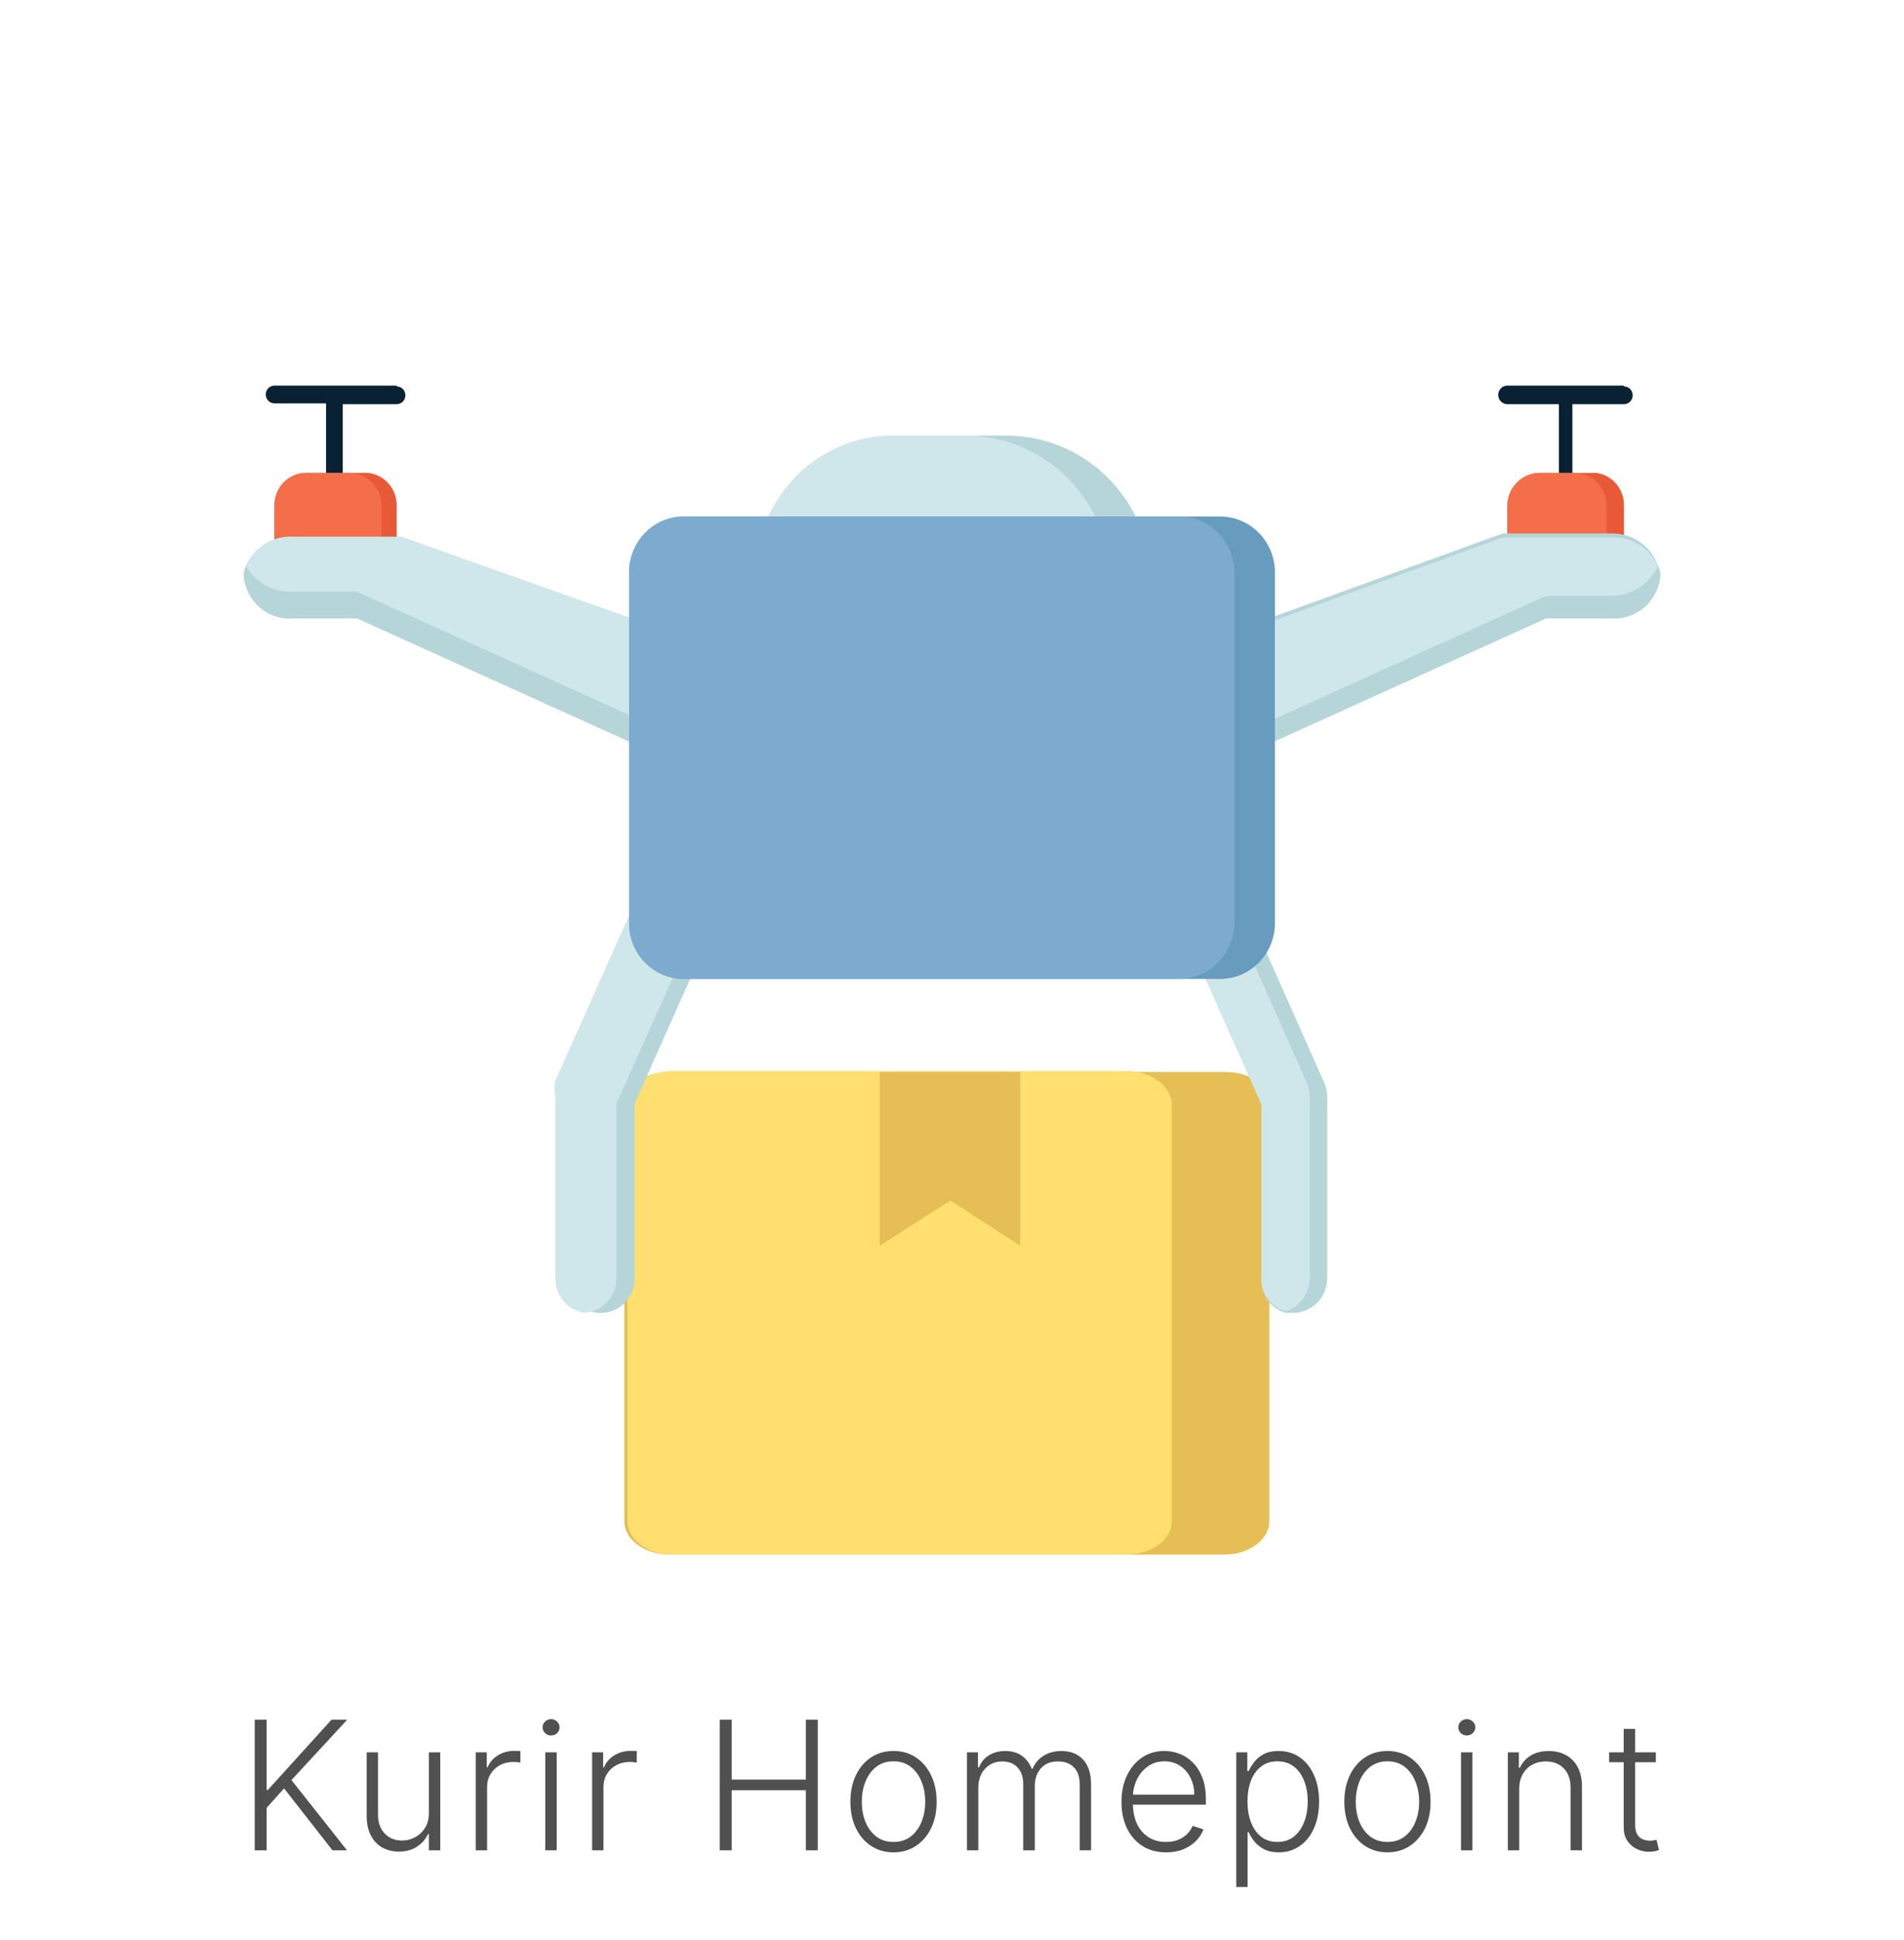 <svg width="106" height="108" viewBox="0 0 106 108" fill="none" xmlns="http://www.w3.org/2000/svg">
<path d="M70.667 61.517V84.692C70.667 85.682 69.562 86.537 68.193 86.537H37.277C35.863 86.537 34.759 85.682 34.759 84.692V61.517C34.759 60.482 35.863 59.672 37.277 59.672H68.193C69.695 59.672 70.667 60.482 70.667 61.517Z" fill="#E5BF55"/>
<path d="M65.234 61.515V84.69C65.234 85.68 64.13 86.535 62.717 86.535H37.409C36.04 86.535 34.936 85.68 34.936 84.69V61.515C34.936 60.48 36.04 59.625 37.409 59.625H62.717C64.13 59.625 65.234 60.48 65.234 61.515Z" fill="#FFDF70"/>
<path d="M56.798 59.672V69.347L52.912 66.827L48.981 69.347V59.672H56.798Z" fill="#E5BF55"/>
<path d="M90.409 21.465H83.917C83.782 21.465 83.653 21.519 83.558 21.616C83.462 21.713 83.409 21.845 83.409 21.982C83.409 22.12 83.462 22.251 83.558 22.348C83.653 22.445 83.782 22.5 83.917 22.5H86.787V27C86.787 27.124 86.832 27.243 86.914 27.335C86.996 27.427 87.108 27.484 87.229 27.495C87.326 27.457 87.408 27.388 87.463 27.299C87.519 27.21 87.545 27.105 87.538 27V22.5H90.409C90.538 22.5 90.662 22.448 90.753 22.355C90.844 22.262 90.895 22.136 90.895 22.005C90.895 21.874 90.844 21.748 90.753 21.655C90.662 21.562 90.538 21.51 90.409 21.51V21.465Z" fill="#082233"/>
<path d="M90.409 28.169V31.814H83.916V28.169C83.916 27.68 84.107 27.211 84.447 26.865C84.787 26.519 85.247 26.324 85.727 26.324H88.863C89.3 26.38 89.701 26.6 89.987 26.942C90.273 27.283 90.423 27.721 90.409 28.169V28.169Z" fill="#E85938"/>
<path d="M89.437 28.169V31.814H83.916V28.169C83.916 27.68 84.107 27.211 84.447 26.865C84.787 26.519 85.247 26.324 85.727 26.324H87.847C88.288 26.379 88.694 26.598 88.987 26.938C89.281 27.278 89.441 27.716 89.437 28.169Z" fill="#F46E49"/>
<path d="M22.083 21.465H15.282C15.153 21.465 15.029 21.517 14.938 21.61C14.847 21.703 14.796 21.829 14.796 21.96C14.796 22.091 14.847 22.217 14.938 22.31C15.029 22.403 15.153 22.455 15.282 22.455H18.152V27C18.152 27.131 18.204 27.257 18.295 27.35C18.386 27.443 18.509 27.495 18.638 27.495C18.759 27.484 18.872 27.427 18.954 27.335C19.035 27.243 19.08 27.124 19.08 27V22.5H22.083C22.212 22.5 22.336 22.448 22.427 22.355C22.518 22.262 22.569 22.136 22.569 22.005C22.569 21.874 22.518 21.748 22.427 21.655C22.336 21.562 22.212 21.51 22.083 21.51V21.465Z" fill="#082233"/>
<path d="M22.083 28.169V31.814H15.282V28.169C15.276 27.928 15.317 27.689 15.403 27.466C15.489 27.242 15.619 27.038 15.783 26.866C15.948 26.695 16.145 26.558 16.362 26.465C16.579 26.371 16.813 26.323 17.048 26.323H20.184C20.431 26.305 20.679 26.338 20.912 26.423C21.145 26.508 21.358 26.642 21.537 26.816C21.715 26.99 21.857 27.2 21.951 27.433C22.045 27.666 22.09 27.916 22.083 28.169V28.169Z" fill="#E85938"/>
<path d="M21.244 28.169V31.814H15.282V28.169C15.276 27.929 15.317 27.69 15.403 27.467C15.489 27.243 15.619 27.039 15.783 26.867C15.948 26.695 16.145 26.559 16.362 26.465C16.579 26.372 16.813 26.324 17.048 26.324H19.433C19.914 26.324 20.374 26.519 20.714 26.865C21.053 27.211 21.244 27.68 21.244 28.169Z" fill="#F46E49"/>
<path d="M73.891 61.021V71.101C73.903 71.606 73.72 72.097 73.382 72.467C73.043 72.837 72.576 73.057 72.08 73.081H71.594C71.186 72.977 70.826 72.731 70.576 72.386C70.326 72.041 70.202 71.619 70.225 71.191V61.471L64.086 47.656C63.868 47.182 63.839 46.642 64.004 46.147C64.168 45.653 64.514 45.242 64.969 45.001H65.234C65.656 44.865 66.113 44.897 66.514 45.089C66.915 45.28 67.231 45.618 67.398 46.036L73.714 60.256C73.826 60.495 73.886 60.756 73.891 61.021V61.021Z" fill="#B6D5D8"/>
<path d="M72.919 61.022V71.102C72.922 71.519 72.795 71.926 72.557 72.266C72.319 72.605 71.982 72.859 71.594 72.992C71.186 72.888 70.826 72.642 70.576 72.298C70.326 71.953 70.202 71.53 70.225 71.102V61.472L64.086 47.657C63.868 47.184 63.839 46.643 64.004 46.148C64.168 45.654 64.514 45.243 64.969 45.002H65.234C65.749 45.175 66.177 45.547 66.427 46.037L72.743 60.257C72.839 60.501 72.898 60.759 72.919 61.022V61.022Z" fill="#CFE7EB"/>
<path d="M33.258 73.083C33.525 73.109 33.795 73.076 34.049 72.988C34.304 72.899 34.537 72.756 34.733 72.569C34.929 72.382 35.084 72.155 35.188 71.902C35.291 71.649 35.341 71.377 35.333 71.103V61.428L41.472 47.658C41.688 47.192 41.716 46.658 41.551 46.17C41.386 45.683 41.041 45.281 40.589 45.048C40.373 44.936 40.137 44.87 39.895 44.855C39.653 44.84 39.41 44.876 39.182 44.96C38.955 45.044 38.746 45.176 38.57 45.346C38.394 45.516 38.255 45.721 38.16 45.948L31.579 60.168C31.533 60.451 31.533 60.74 31.579 61.023V71.103C31.565 71.587 31.729 72.059 32.04 72.426C32.351 72.793 32.785 73.027 33.258 73.083Z" fill="#B6D5D8"/>
<path d="M32.507 73.079C33.003 73.056 33.47 72.835 33.808 72.465C34.147 72.095 34.33 71.605 34.318 71.099V61.424L40.501 47.654C40.74 47.199 40.795 46.667 40.655 46.171C40.515 45.675 40.19 45.255 39.75 44.999C39.532 44.879 39.292 44.807 39.045 44.788C38.798 44.769 38.55 44.803 38.317 44.888C38.084 44.973 37.87 45.107 37.691 45.281C37.512 45.455 37.371 45.666 37.277 45.899L30.917 60.164C30.851 60.445 30.851 60.738 30.917 61.019V71.099C30.9 71.57 31.052 72.031 31.345 72.395C31.637 72.76 32.051 73.003 32.507 73.079V73.079Z" fill="#CFE7EB"/>
<path d="M92.441 32.038C92.384 32.723 92.065 33.358 91.553 33.804C91.04 34.251 90.375 34.473 89.703 34.423H86.081L66.206 43.423L62.628 37.348L63.335 37.078L83.652 29.698H89.703C90.267 29.682 90.823 29.847 91.29 30.17C91.758 30.493 92.114 30.958 92.308 31.498C92.389 31.667 92.434 31.851 92.441 32.038V32.038Z" fill="#B6D5D8"/>
<path d="M43.372 37.35L39.75 43.425L19.875 34.425H16.342C16.005 34.456 15.666 34.418 15.343 34.315C15.021 34.212 14.722 34.044 14.463 33.823C14.204 33.601 13.991 33.329 13.836 33.023C13.681 32.717 13.587 32.383 13.559 32.04C13.566 31.852 13.611 31.669 13.692 31.5C13.922 30.989 14.298 30.562 14.771 30.273C15.244 29.983 15.791 29.847 16.342 29.88H22.348L42.665 37.26L43.372 37.35Z" fill="#B6D5D8"/>
<path d="M92.308 31.502C92.07 32.01 91.694 32.437 91.224 32.732C90.754 33.028 90.21 33.179 89.658 33.167H86.081L66.206 42.167L63.335 37.307L83.652 29.927H89.703C90.242 29.893 90.779 30.025 91.243 30.306C91.708 30.587 92.079 31.004 92.308 31.502V31.502Z" fill="#CFE7EB"/>
<path d="M42.665 37.08L39.75 41.94L19.875 32.94H16.342C15.812 32.972 15.285 32.855 14.817 32.601C14.349 32.347 13.96 31.966 13.692 31.5C13.922 30.989 14.298 30.562 14.771 30.273C15.244 29.983 15.791 29.847 16.342 29.88H22.348L42.665 37.08Z" fill="#CFE7EB"/>
<path d="M64.086 32.622H42.002C41.946 30.432 42.721 28.304 44.167 26.682C44.879 25.919 45.736 25.311 46.684 24.894C47.633 24.476 48.654 24.258 49.688 24.252H56.136C57.199 24.264 58.249 24.49 59.226 24.918C60.203 25.346 61.086 25.968 61.826 26.746C62.565 27.524 63.146 28.445 63.534 29.453C63.922 30.462 64.109 31.539 64.086 32.622V32.622Z" fill="#B6D5D8"/>
<path d="M61.833 32.622H41.914C41.882 30.42 42.689 28.29 44.167 26.682C44.879 25.92 45.736 25.311 46.684 24.894C47.633 24.477 48.654 24.258 49.688 24.252H53.751C54.825 24.246 55.89 24.459 56.882 24.879C57.874 25.299 58.773 25.918 59.527 26.698C60.28 27.478 60.873 28.405 61.269 29.422C61.665 30.44 61.857 31.528 61.833 32.622V32.622Z" fill="#CFE7EB"/>
<path d="M70.976 31.904V51.299C70.988 51.707 70.92 52.113 70.778 52.494C70.636 52.876 70.421 53.224 70.146 53.521C69.871 53.818 69.542 54.057 69.176 54.224C68.811 54.39 68.417 54.482 68.017 54.494H37.983C37.583 54.482 37.189 54.39 36.824 54.224C36.458 54.057 36.129 53.818 35.854 53.521C35.579 53.224 35.364 52.876 35.222 52.494C35.08 52.113 35.012 51.707 35.024 51.299V31.904C35.012 31.088 35.316 30.3 35.87 29.711C36.423 29.121 37.183 28.777 37.983 28.754H68.017C68.817 28.777 69.576 29.121 70.13 29.711C70.684 30.3 70.988 31.088 70.976 31.904V31.904Z" fill="#679CBF"/>
<path d="M68.723 31.904V51.299C68.736 52.119 68.433 52.912 67.881 53.509C67.328 54.105 66.569 54.459 65.764 54.494H37.983C37.583 54.482 37.189 54.39 36.824 54.224C36.458 54.057 36.129 53.818 35.854 53.521C35.579 53.224 35.364 52.876 35.222 52.494C35.08 52.113 35.012 51.707 35.024 51.299V31.904C35.012 31.088 35.316 30.3 35.87 29.711C36.423 29.121 37.183 28.777 37.983 28.754H65.764C66.561 28.789 67.314 29.136 67.865 29.723C68.417 30.31 68.724 31.091 68.723 31.904V31.904Z" fill="#7DABCF"/>
<path d="M14.18 103V95.727H14.844V99.644H14.908L18.459 95.727H19.333L16.226 99.09L19.319 103H18.509L15.814 99.552L14.844 100.638V103H14.18ZM23.879 100.915V97.546H24.511V103H23.879V102.094H23.83C23.702 102.374 23.499 102.607 23.222 102.794C22.945 102.979 22.607 103.071 22.207 103.071C21.859 103.071 21.55 102.995 21.28 102.844C21.01 102.69 20.798 102.465 20.644 102.169C20.49 101.873 20.413 101.51 20.413 101.079V97.546H21.046V101.04C21.046 101.466 21.171 101.809 21.422 102.07C21.673 102.328 21.995 102.457 22.388 102.457C22.634 102.457 22.871 102.397 23.098 102.279C23.325 102.161 23.512 101.988 23.659 101.761C23.806 101.531 23.879 101.249 23.879 100.915ZM26.485 103V97.546H27.099V98.383H27.145C27.254 98.109 27.444 97.888 27.714 97.719C27.986 97.549 28.294 97.464 28.637 97.464C28.689 97.464 28.747 97.465 28.811 97.467C28.875 97.47 28.928 97.472 28.971 97.474V98.117C28.942 98.112 28.893 98.105 28.822 98.096C28.75 98.086 28.674 98.082 28.591 98.082C28.307 98.082 28.053 98.142 27.831 98.263C27.611 98.381 27.437 98.546 27.309 98.756C27.181 98.967 27.117 99.207 27.117 99.477V103H26.485ZM30.357 103V97.546H30.992V103H30.357ZM30.68 96.608C30.549 96.608 30.438 96.564 30.346 96.477C30.253 96.387 30.207 96.279 30.207 96.153C30.207 96.028 30.253 95.921 30.346 95.834C30.438 95.744 30.549 95.699 30.68 95.699C30.81 95.699 30.921 95.744 31.013 95.834C31.106 95.921 31.152 96.028 31.152 96.153C31.152 96.279 31.106 96.387 31.013 96.477C30.921 96.564 30.81 96.608 30.68 96.608ZM32.964 103V97.546H33.578V98.383H33.624C33.733 98.109 33.923 97.888 34.193 97.719C34.465 97.549 34.773 97.464 35.116 97.464C35.168 97.464 35.226 97.465 35.29 97.467C35.354 97.47 35.407 97.472 35.45 97.474V98.117C35.421 98.112 35.371 98.105 35.3 98.096C35.229 98.086 35.153 98.082 35.07 98.082C34.785 98.082 34.532 98.142 34.31 98.263C34.09 98.381 33.916 98.546 33.788 98.756C33.66 98.967 33.596 99.207 33.596 99.477V103H32.964ZM40.072 103V95.727H40.736V99.062H44.863V95.727H45.527V103H44.863V99.658H40.736V103H40.072ZM49.744 103.114C49.273 103.114 48.856 102.994 48.494 102.755C48.134 102.516 47.852 102.186 47.648 101.764C47.445 101.34 47.343 100.852 47.343 100.298C47.343 99.739 47.445 99.248 47.648 98.824C47.852 98.398 48.134 98.066 48.494 97.829C48.856 97.59 49.273 97.471 49.744 97.471C50.215 97.471 50.63 97.59 50.99 97.829C51.35 98.069 51.632 98.4 51.835 98.824C52.041 99.248 52.144 99.739 52.144 100.298C52.144 100.852 52.042 101.34 51.839 101.764C51.635 102.186 51.352 102.516 50.99 102.755C50.63 102.994 50.215 103.114 49.744 103.114ZM49.744 102.535C50.122 102.535 50.443 102.433 50.706 102.229C50.969 102.026 51.168 101.755 51.303 101.416C51.44 101.078 51.508 100.705 51.508 100.298C51.508 99.89 51.44 99.516 51.303 99.175C51.168 98.835 50.969 98.561 50.706 98.355C50.443 98.149 50.122 98.046 49.744 98.046C49.367 98.046 49.046 98.149 48.781 98.355C48.519 98.561 48.318 98.835 48.181 99.175C48.046 99.516 47.979 99.89 47.979 100.298C47.979 100.705 48.046 101.078 48.181 101.416C48.318 101.755 48.519 102.026 48.781 102.229C49.044 102.433 49.365 102.535 49.744 102.535ZM53.832 103V97.546H54.446V98.383H54.503C54.612 98.102 54.793 97.88 55.046 97.719C55.302 97.556 55.608 97.474 55.966 97.474C56.342 97.474 56.651 97.563 56.893 97.741C57.137 97.916 57.319 98.157 57.44 98.465H57.486C57.609 98.162 57.809 97.922 58.086 97.744C58.365 97.564 58.704 97.474 59.102 97.474C59.608 97.474 60.008 97.634 60.302 97.954C60.596 98.271 60.742 98.735 60.742 99.346V103H60.11V99.346C60.11 98.915 60 98.592 59.78 98.376C59.56 98.161 59.27 98.053 58.91 98.053C58.493 98.053 58.172 98.181 57.948 98.437C57.723 98.692 57.61 99.017 57.61 99.41V103H56.964V99.289C56.964 98.92 56.861 98.621 56.655 98.394C56.449 98.167 56.159 98.053 55.785 98.053C55.534 98.053 55.308 98.115 55.107 98.238C54.908 98.361 54.75 98.533 54.634 98.753C54.521 98.971 54.464 99.222 54.464 99.506V103H53.832ZM64.921 103.114C64.412 103.114 63.972 102.995 63.6 102.759C63.228 102.519 62.941 102.189 62.737 101.768C62.536 101.344 62.435 100.856 62.435 100.305C62.435 99.755 62.536 99.268 62.737 98.842C62.941 98.413 63.221 98.078 63.579 97.837C63.938 97.593 64.354 97.471 64.825 97.471C65.121 97.471 65.406 97.525 65.681 97.634C65.956 97.741 66.202 97.905 66.42 98.128C66.64 98.348 66.814 98.626 66.942 98.962C67.07 99.296 67.133 99.692 67.133 100.148V100.461H62.872V99.903H66.487C66.487 99.553 66.416 99.238 66.274 98.959C66.134 98.677 65.939 98.454 65.688 98.291C65.439 98.128 65.152 98.046 64.825 98.046C64.48 98.046 64.175 98.138 63.913 98.323C63.65 98.508 63.444 98.752 63.295 99.055C63.148 99.358 63.073 99.689 63.071 100.049V100.383C63.071 100.816 63.145 101.195 63.295 101.519C63.446 101.841 63.66 102.091 63.937 102.268C64.214 102.446 64.542 102.535 64.921 102.535C65.179 102.535 65.405 102.495 65.599 102.414C65.796 102.334 65.96 102.226 66.093 102.091C66.228 101.954 66.33 101.803 66.398 101.64L66.998 101.835C66.916 102.065 66.779 102.277 66.59 102.471C66.403 102.665 66.169 102.821 65.887 102.94C65.608 103.056 65.286 103.114 64.921 103.114ZM68.826 105.045V97.546H69.441V98.586H69.515C69.591 98.423 69.695 98.256 69.828 98.085C69.96 97.912 70.135 97.767 70.353 97.648C70.573 97.53 70.85 97.471 71.184 97.471C71.634 97.471 72.027 97.589 72.363 97.826C72.702 98.06 72.965 98.389 73.152 98.813C73.341 99.235 73.436 99.726 73.436 100.287C73.436 100.85 73.341 101.344 73.152 101.768C72.965 102.192 72.702 102.522 72.363 102.759C72.027 102.995 71.636 103.114 71.191 103.114C70.862 103.114 70.587 103.054 70.364 102.936C70.144 102.818 69.965 102.672 69.828 102.499C69.693 102.324 69.589 102.154 69.515 101.988H69.458V105.045H68.826ZM69.451 100.276C69.451 100.717 69.516 101.107 69.647 101.448C69.779 101.787 69.969 102.053 70.215 102.247C70.463 102.439 70.764 102.535 71.117 102.535C71.479 102.535 71.784 102.435 72.033 102.237C72.284 102.035 72.475 101.764 72.605 101.423C72.737 101.082 72.804 100.7 72.804 100.276C72.804 99.857 72.739 99.48 72.608 99.144C72.48 98.807 72.291 98.541 72.04 98.344C71.789 98.146 71.481 98.046 71.117 98.046C70.762 98.046 70.46 98.142 70.211 98.334C69.963 98.523 69.773 98.786 69.643 99.122C69.515 99.456 69.451 99.841 69.451 100.276ZM77.242 103.114C76.771 103.114 76.355 102.994 75.992 102.755C75.633 102.516 75.351 102.186 75.147 101.764C74.944 101.34 74.842 100.852 74.842 100.298C74.842 99.739 74.944 99.248 75.147 98.824C75.351 98.398 75.633 98.066 75.992 97.829C76.355 97.59 76.771 97.471 77.242 97.471C77.714 97.471 78.129 97.59 78.489 97.829C78.849 98.069 79.13 98.4 79.334 98.824C79.54 99.248 79.643 99.739 79.643 100.298C79.643 100.852 79.541 101.34 79.338 101.764C79.134 102.186 78.851 102.516 78.489 102.755C78.129 102.994 77.714 103.114 77.242 103.114ZM77.242 102.535C77.621 102.535 77.942 102.433 78.205 102.229C78.468 102.026 78.666 101.755 78.801 101.416C78.939 101.078 79.007 100.705 79.007 100.298C79.007 99.89 78.939 99.516 78.801 99.175C78.666 98.835 78.468 98.561 78.205 98.355C77.942 98.149 77.621 98.046 77.242 98.046C76.866 98.046 76.545 98.149 76.28 98.355C76.017 98.561 75.817 98.835 75.68 99.175C75.545 99.516 75.478 99.89 75.478 100.298C75.478 100.705 75.545 101.078 75.68 101.416C75.817 101.755 76.017 102.026 76.28 102.229C76.543 102.433 76.864 102.535 77.242 102.535ZM81.338 103V97.546H81.973V103H81.338ZM81.661 96.608C81.531 96.608 81.419 96.564 81.327 96.477C81.235 96.387 81.189 96.279 81.189 96.153C81.189 96.028 81.235 95.921 81.327 95.834C81.419 95.744 81.531 95.699 81.661 95.699C81.791 95.699 81.902 95.744 81.995 95.834C82.087 95.921 82.133 96.028 82.133 96.153C82.133 96.279 82.087 96.387 81.995 96.477C81.902 96.564 81.791 96.608 81.661 96.608ZM84.577 99.591V103H83.945V97.546H84.559V98.401H84.616C84.744 98.122 84.943 97.898 85.213 97.73C85.485 97.56 85.821 97.474 86.221 97.474C86.588 97.474 86.91 97.551 87.187 97.705C87.467 97.857 87.683 98.081 87.837 98.376C87.993 98.672 88.072 99.036 88.072 99.467V103H87.439V99.506C87.439 99.058 87.314 98.704 87.063 98.444C86.814 98.183 86.481 98.053 86.061 98.053C85.775 98.053 85.521 98.115 85.298 98.238C85.076 98.361 84.899 98.539 84.769 98.771C84.641 99 84.577 99.274 84.577 99.591ZM92.184 97.546V98.096H89.582V97.546H92.184ZM90.395 96.239H91.03V101.576C91.03 101.803 91.07 101.982 91.148 102.112C91.226 102.24 91.328 102.331 91.453 102.386C91.579 102.438 91.712 102.464 91.854 102.464C91.937 102.464 92.008 102.459 92.067 102.45C92.126 102.438 92.179 102.426 92.224 102.414L92.359 102.986C92.297 103.009 92.221 103.031 92.131 103.05C92.041 103.071 91.93 103.082 91.797 103.082C91.565 103.082 91.342 103.031 91.126 102.929C90.913 102.827 90.738 102.676 90.601 102.474C90.463 102.273 90.395 102.023 90.395 101.725V96.239Z" fill="#505050"/>
</svg>
